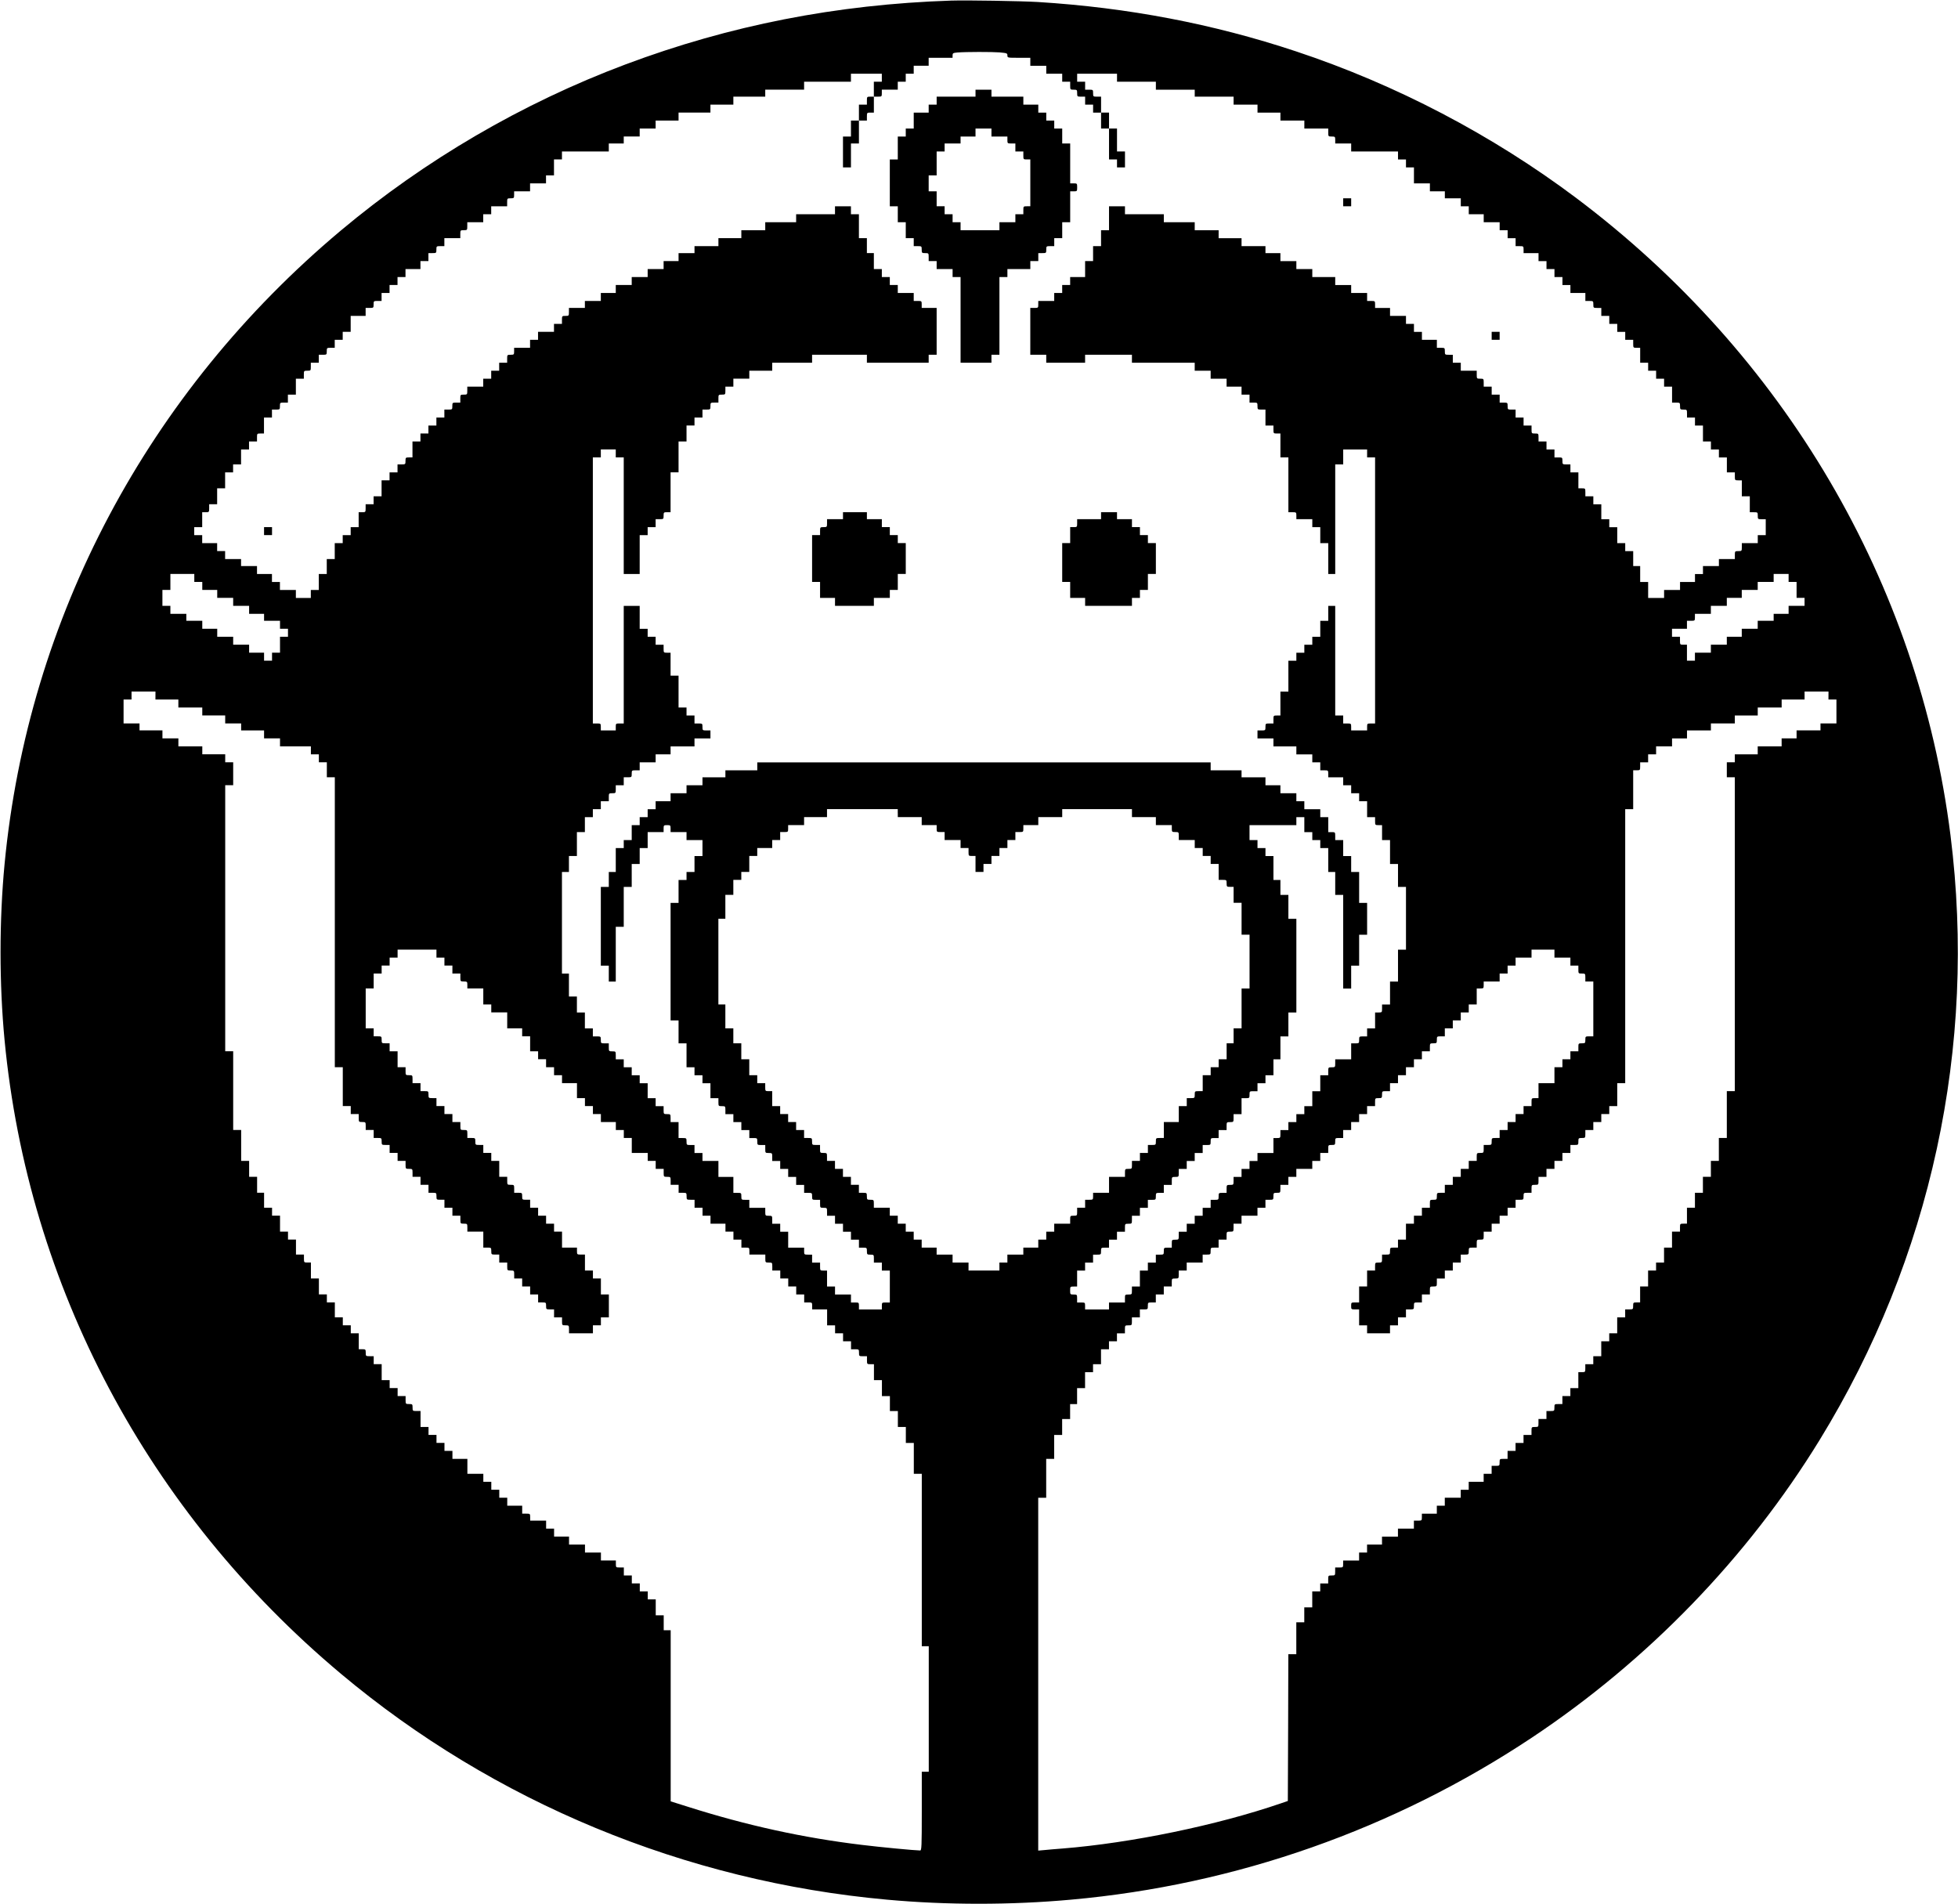 <?xml version="1.0" standalone="no"?>
<!DOCTYPE svg PUBLIC "-//W3C//DTD SVG 20010904//EN"
 "http://www.w3.org/TR/2001/REC-SVG-20010904/DTD/svg10.dtd">
<svg version="1.0" xmlns="http://www.w3.org/2000/svg"
 width="1965pt" height="1911pt" viewBox="0 0 1965 1911"
 preserveAspectRatio="xMidYMid meet">

<g transform="translate(0,1911) scale(0.1,-0.1)"
fill="#000000" stroke="none">
<path d="M9545 19104 c-1150 -38 -2224 -249 -3269 -641 -1036 -389 -2010 -958
-2856 -1667 -1937 -1624 -3138 -3887 -3374 -6356 -54 -567 -54 -1203 0 -1770
236 -2469 1437 -4732 3374 -6356 1539 -1291 3459 -2085 5480 -2268 601 -55
1245 -55 1850 0 1653 148 3241 707 4622 1625 1167 776 2166 1809 2890 2989
1118 1821 1579 3949 1313 6065 -319 2534 -1667 4829 -3759 6400 -843 632
-1805 1136 -2811 1470 -831 276 -1686 439 -2590 495 -175 10 -711 19 -870 14z
m488 -520 c72 -7 77 -8 77 -30 0 -24 1 -24 115 -24 l115 0 0 -40 0 -40 80 0
80 0 0 -40 0 -40 80 0 80 0 0 -40 0 -40 40 0 40 0 0 -40 c0 -39 1 -40 35 -40
33 0 35 -2 35 -35 0 -34 1 -35 40 -35 l40 0 0 -40 0 -40 40 0 40 0 0 -40 0
-40 40 0 40 0 0 80 0 80 -40 0 c-39 0 -40 1 -40 35 0 34 -1 35 -40 35 l-40 0
0 40 0 40 -40 0 -40 0 0 40 0 40 200 0 200 0 0 -40 0 -40 195 0 195 0 0 -40 0
-40 195 0 195 0 0 -35 0 -35 195 0 195 0 0 -40 0 -40 120 0 120 0 0 -40 0 -40
115 0 115 0 0 -40 0 -40 120 0 120 0 0 -40 0 -40 120 0 120 0 0 -40 c0 -39 1
-40 35 -40 33 0 35 -2 35 -35 l0 -35 80 0 80 0 0 -40 0 -40 235 0 235 0 0 -40
0 -40 40 0 40 0 0 -40 0 -40 40 0 40 0 0 -80 0 -80 80 0 80 0 0 -40 0 -40 75
0 75 0 0 -35 0 -35 80 0 80 0 0 -40 0 -40 40 0 40 0 0 -40 0 -40 75 0 75 0 0
-40 0 -40 80 0 80 0 0 -40 0 -40 40 0 40 0 0 -40 0 -40 40 0 40 0 0 -40 0 -40
40 0 c39 0 40 -1 40 -35 l0 -35 75 0 75 0 0 -40 0 -40 40 0 40 0 0 -40 0 -40
40 0 40 0 0 -40 0 -40 40 0 40 0 0 -40 0 -40 40 0 40 0 0 -40 0 -40 75 0 75 0
0 -40 0 -40 40 0 c39 0 40 -1 40 -35 0 -34 1 -35 40 -35 l40 0 0 -40 0 -40 40
0 40 0 0 -40 0 -40 40 0 40 0 0 -40 0 -40 40 0 40 0 0 -40 0 -40 40 0 40 0 0
-40 c0 -39 1 -40 35 -40 l35 0 0 -75 0 -75 40 0 40 0 0 -40 0 -40 40 0 40 0 0
-40 0 -40 40 0 40 0 0 -40 0 -40 40 0 40 0 0 -80 0 -80 40 0 c39 0 40 -1 40
-35 0 -33 2 -35 35 -35 34 0 35 -1 35 -40 l0 -40 40 0 40 0 0 -40 0 -40 40 0
40 0 0 -80 0 -80 40 0 40 0 0 -40 0 -40 40 0 40 0 0 -40 0 -40 40 0 40 0 0
-75 0 -75 40 0 40 0 0 -40 c0 -39 1 -40 35 -40 l35 0 0 -80 0 -80 40 0 40 0 0
-80 0 -80 40 0 c39 0 40 -1 40 -35 0 -34 1 -35 40 -35 l40 0 0 -80 0 -80 -40
0 -40 0 0 -40 0 -40 -80 0 -80 0 0 -40 c0 -39 -1 -40 -35 -40 -34 0 -35 -1
-35 -40 l0 -40 -80 0 -80 0 0 -35 0 -35 -80 0 -80 0 0 -40 0 -40 -40 0 -40 0
0 -40 0 -40 -75 0 -75 0 0 -40 0 -40 -80 0 -80 0 0 -40 0 -40 -80 0 -80 0 0
80 0 80 -40 0 -40 0 0 80 0 80 -35 0 -35 0 0 75 0 75 -40 0 -40 0 0 40 0 40
-40 0 -40 0 0 80 0 80 -40 0 -40 0 0 40 0 40 -40 0 -40 0 0 75 0 75 -40 0 -40
0 0 40 0 40 -40 0 -40 0 0 40 c0 39 -1 40 -35 40 l-35 0 0 80 0 80 -40 0 -40
0 0 40 0 40 -40 0 c-39 0 -40 1 -40 35 0 34 -1 35 -40 35 l-40 0 0 40 0 40
-40 0 -40 0 0 40 0 40 -40 0 -40 0 0 40 c0 39 -1 40 -35 40 -34 0 -35 1 -35
40 l0 40 -40 0 -40 0 0 40 0 40 -40 0 -40 0 0 40 0 40 -40 0 c-39 0 -40 1 -40
35 0 34 -1 35 -40 35 l-40 0 0 40 0 40 -40 0 -40 0 0 40 0 40 -40 0 -40 0 0
40 c0 39 -1 40 -35 40 -34 0 -35 1 -35 40 l0 40 -80 0 -80 0 0 40 0 40 -40 0
-40 0 0 40 0 40 -40 0 c-39 0 -40 1 -40 35 0 34 -1 35 -40 35 l-40 0 0 40 0
40 -75 0 -75 0 0 40 0 40 -40 0 -40 0 0 40 0 40 -40 0 -40 0 0 40 0 40 -80 0
-80 0 0 40 0 40 -75 0 -75 0 0 35 c0 34 -1 35 -40 35 l-40 0 0 40 0 40 -80 0
-80 0 0 40 0 40 -80 0 -80 0 0 40 0 40 -115 0 -115 0 0 40 0 40 -80 0 -80 0 0
40 0 40 -80 0 -80 0 0 40 0 40 -75 0 -75 0 0 35 0 35 -120 0 -120 0 0 40 0 40
-115 0 -115 0 0 40 0 40 -120 0 -120 0 0 40 0 40 -155 0 -155 0 0 40 0 40
-195 0 -195 0 0 40 0 40 -80 0 -80 0 0 -120 0 -120 -40 0 -40 0 0 -80 0 -80
-40 0 -40 0 0 -75 0 -75 -40 0 -40 0 0 -80 0 -80 -75 0 -75 0 0 -40 0 -40 -40
0 -40 0 0 -40 0 -40 -40 0 -40 0 0 -40 0 -40 -80 0 -80 0 0 -35 c0 -34 -1 -35
-40 -35 l-40 0 0 -235 0 -235 80 0 80 0 0 -40 0 -40 195 0 195 0 0 40 0 40
235 0 235 0 0 -40 0 -40 315 0 315 0 0 -40 0 -40 80 0 80 0 0 -40 0 -40 80 0
80 0 0 -40 0 -40 75 0 75 0 0 -40 0 -40 40 0 40 0 0 -40 0 -40 40 0 c39 0 40
-1 40 -35 0 -34 1 -35 40 -35 l40 0 0 -80 0 -80 40 0 40 0 0 -40 c0 -39 1 -40
35 -40 l35 0 0 -120 0 -120 40 0 40 0 0 -275 0 -275 40 0 c39 0 40 -1 40 -35
l0 -35 80 0 80 0 0 -40 0 -40 40 0 40 0 0 -80 0 -80 40 0 40 0 0 -155 0 -155
35 0 35 0 0 550 0 550 40 0 40 0 0 75 0 75 120 0 120 0 0 -40 0 -40 40 0 40 0
0 -1335 0 -1335 -40 0 c-39 0 -40 -1 -40 -35 l0 -35 -80 0 -80 0 0 35 c0 34
-1 35 -40 35 l-40 0 0 40 0 40 -40 0 -40 0 0 550 0 550 -35 0 -35 0 0 -75 0
-75 -40 0 -40 0 0 -80 0 -80 -40 0 -40 0 0 -40 0 -40 -40 0 -40 0 0 -40 0 -40
-40 0 -40 0 0 -40 0 -40 -40 0 -40 0 0 -155 0 -155 -40 0 -40 0 0 -120 0 -120
-35 0 c-34 0 -35 -1 -35 -40 l0 -40 -40 0 c-39 0 -40 -1 -40 -35 0 -34 -1 -35
-40 -35 l-40 0 0 -40 0 -40 80 0 80 0 0 -40 0 -40 115 0 115 0 0 -40 0 -40 80
0 80 0 0 -40 0 -40 40 0 40 0 0 -40 0 -40 40 0 c39 0 40 -1 40 -35 l0 -35 75
0 75 0 0 -40 0 -40 40 0 40 0 0 -40 0 -40 40 0 40 0 0 -40 0 -40 40 0 40 0 0
-80 0 -80 40 0 40 0 0 -40 c0 -39 1 -40 35 -40 l35 0 0 -75 0 -75 40 0 40 0 0
-120 0 -120 40 0 40 0 0 -115 0 -115 40 0 40 0 0 -315 0 -315 -40 0 -40 0 0
-160 0 -160 -40 0 -40 0 0 -115 0 -115 -40 0 -40 0 0 -40 c0 -39 -1 -40 -35
-40 l-35 0 0 -80 0 -80 -40 0 -40 0 0 -40 0 -40 -40 0 c-39 0 -40 -1 -40 -35
0 -34 -1 -35 -40 -35 l-40 0 0 -80 0 -80 -80 0 -80 0 0 -40 c0 -39 -1 -40 -35
-40 -34 0 -35 -1 -35 -40 l0 -40 -40 0 -40 0 0 -80 0 -80 -40 0 -40 0 0 -75 0
-75 -40 0 -40 0 0 -40 0 -40 -40 0 -40 0 0 -40 0 -40 -40 0 -40 0 0 -40 0 -40
-40 0 -40 0 0 -40 c0 -39 -1 -40 -35 -40 l-35 0 0 -75 0 -75 -80 0 -80 0 0
-40 0 -40 -40 0 -40 0 0 -40 0 -40 -40 0 -40 0 0 -40 0 -40 -40 0 -40 0 0 -40
c0 -39 -1 -40 -35 -40 -34 0 -35 -1 -35 -40 l0 -40 -40 0 c-39 0 -40 -1 -40
-35 0 -34 -1 -35 -40 -35 l-40 0 0 -40 0 -40 -40 0 -40 0 0 -40 0 -40 -40 0
-40 0 0 -40 0 -40 -40 0 -40 0 0 -40 0 -40 -40 0 -40 0 0 -40 c0 -39 -1 -40
-35 -40 -34 0 -35 -1 -35 -40 l0 -40 -40 0 c-39 0 -40 -1 -40 -35 0 -34 -1
-35 -40 -35 l-40 0 0 -40 0 -40 -40 0 -40 0 0 -40 0 -40 -40 0 -40 0 0 -80 0
-80 -40 0 -40 0 0 -40 c0 -39 -1 -40 -35 -40 -34 0 -35 -1 -35 -40 l0 -40 -80
0 -80 0 0 -35 0 -35 -120 0 -120 0 0 35 c0 34 -1 35 -40 35 l-40 0 0 40 c0 39
-1 40 -35 40 -34 0 -35 1 -35 40 0 39 1 40 35 40 l35 0 0 80 0 80 40 0 40 0 0
40 0 40 40 0 40 0 0 40 0 40 40 0 c39 0 40 1 40 35 0 34 1 35 40 35 l40 0 0
40 0 40 40 0 40 0 0 40 0 40 40 0 40 0 0 40 c0 39 1 40 35 40 34 0 35 1 35 40
l0 40 40 0 40 0 0 40 0 40 40 0 40 0 0 40 0 40 40 0 c39 0 40 1 40 35 0 34 1
35 40 35 l40 0 0 40 0 40 40 0 40 0 0 40 c0 39 1 40 35 40 34 0 35 1 35 40 l0
40 40 0 40 0 0 40 0 40 40 0 40 0 0 40 0 40 40 0 40 0 0 40 0 40 40 0 c39 0
40 1 40 35 0 34 1 35 40 35 l40 0 0 40 0 40 40 0 40 0 0 40 c0 39 1 40 35 40
34 0 35 1 35 40 l0 40 40 0 40 0 0 80 0 80 40 0 c39 0 40 1 40 35 0 34 1 35
40 35 l40 0 0 40 0 40 40 0 40 0 0 40 0 40 40 0 40 0 0 80 0 80 35 0 35 0 0
115 0 115 40 0 40 0 0 120 0 120 40 0 40 0 0 470 0 470 -40 0 -40 0 0 120 0
120 -40 0 -40 0 0 75 0 75 -35 0 -35 0 0 120 0 120 -40 0 -40 0 0 40 0 40 -40
0 -40 0 0 40 0 40 -40 0 -40 0 0 75 0 75 235 0 235 0 0 40 0 40 40 0 40 0 0
-75 0 -75 40 0 40 0 0 -40 0 -40 40 0 40 0 0 -40 0 -40 40 0 40 0 0 -120 0
-120 35 0 35 0 0 -115 0 -115 40 0 40 0 0 -470 0 -470 40 0 40 0 0 115 0 115
40 0 40 0 0 155 0 155 40 0 40 0 0 160 0 160 -40 0 -40 0 0 155 0 155 -40 0
-40 0 0 80 0 80 -40 0 -40 0 0 80 0 80 -40 0 -40 0 0 40 c0 39 -1 40 -35 40
l-35 0 0 75 0 75 -40 0 -40 0 0 40 0 40 -80 0 -80 0 0 40 0 40 -40 0 -40 0 0
40 0 40 -80 0 -80 0 0 40 0 40 -75 0 -75 0 0 40 0 40 -120 0 -120 0 0 35 0 35
-155 0 -155 0 0 40 0 40 -2275 0 -2275 0 0 -40 0 -40 -160 0 -160 0 0 -35 0
-35 -115 0 -115 0 0 -40 0 -40 -80 0 -80 0 0 -40 0 -40 -80 0 -80 0 0 -40 0
-40 -75 0 -75 0 0 -40 0 -40 -40 0 -40 0 0 -40 0 -40 -40 0 -40 0 0 -40 0 -40
-40 0 -40 0 0 -75 0 -75 -40 0 -40 0 0 -40 0 -40 -40 0 -40 0 0 -120 0 -120
-35 0 -35 0 0 -75 0 -75 -40 0 -40 0 0 -395 0 -395 40 0 40 0 0 -80 0 -80 35
0 35 0 0 275 0 275 40 0 40 0 0 200 0 200 40 0 40 0 0 115 0 115 40 0 40 0 0
80 0 80 40 0 40 0 0 80 0 80 80 0 80 0 0 35 c0 33 2 35 35 35 33 0 35 -2 35
-35 l0 -35 80 0 80 0 0 -40 0 -40 80 0 80 0 0 -80 0 -80 -40 0 -40 0 0 -80 0
-80 -40 0 -40 0 0 -40 0 -40 -40 0 -40 0 0 -115 0 -115 -40 0 -40 0 0 -590 0
-590 40 0 40 0 0 -115 0 -115 40 0 40 0 0 -120 0 -120 40 0 40 0 0 -40 0 -40
40 0 40 0 0 -40 0 -40 40 0 40 0 0 -75 0 -75 40 0 40 0 0 -40 c0 -39 1 -40 35
-40 34 0 35 -1 35 -40 l0 -40 40 0 40 0 0 -40 0 -40 40 0 40 0 0 -40 0 -40 40
0 40 0 0 -40 0 -40 40 0 c39 0 40 -1 40 -35 0 -34 1 -35 40 -35 l40 0 0 -40
c0 -39 1 -40 35 -40 34 0 35 -1 35 -40 l0 -40 40 0 40 0 0 -40 0 -40 40 0 40
0 0 -40 0 -40 40 0 40 0 0 -40 0 -40 40 0 40 0 0 -40 0 -40 40 0 c39 0 40 -1
40 -35 0 -34 1 -35 40 -35 l40 0 0 -40 c0 -39 1 -40 35 -40 34 0 35 -1 35 -40
l0 -40 40 0 40 0 0 -40 0 -40 40 0 40 0 0 -40 0 -40 40 0 40 0 0 -40 0 -40 40
0 40 0 0 -40 0 -40 40 0 c39 0 40 -1 40 -35 0 -33 2 -35 35 -35 34 0 35 -1 35
-40 l0 -40 40 0 40 0 0 -40 0 -40 40 0 40 0 0 -160 0 -160 -40 0 c-39 0 -40
-1 -40 -35 l0 -35 -115 0 -115 0 0 35 c0 34 -1 35 -40 35 l-40 0 0 40 0 40
-80 0 -80 0 0 40 0 40 -40 0 -40 0 0 80 0 80 -35 0 c-34 0 -35 1 -35 40 l0 40
-40 0 -40 0 0 40 0 40 -40 0 c-39 0 -40 1 -40 35 l0 35 -80 0 -80 0 0 80 0 80
-40 0 -40 0 0 40 0 40 -40 0 -40 0 0 40 c0 39 -1 40 -35 40 -34 0 -35 1 -35
40 l0 40 -80 0 -80 0 0 40 0 40 -40 0 c-39 0 -40 1 -40 35 0 34 -1 35 -40 35
l-40 0 0 80 0 80 -75 0 -75 0 0 80 0 80 -80 0 -80 0 0 40 0 40 -40 0 -40 0 0
40 0 40 -40 0 c-39 0 -40 1 -40 35 0 34 -1 35 -40 35 l-40 0 0 80 0 80 -40 0
-40 0 0 40 c0 39 -1 40 -35 40 -34 0 -35 1 -35 40 l0 40 -40 0 -40 0 0 40 0
40 -40 0 -40 0 0 75 0 75 -40 0 -40 0 0 40 0 40 -40 0 -40 0 0 40 0 40 -40 0
-40 0 0 40 0 40 -40 0 -40 0 0 40 c0 39 -1 40 -35 40 -34 0 -35 1 -35 40 l0
40 -40 0 c-39 0 -40 1 -40 35 0 34 -1 35 -40 35 l-40 0 0 40 0 40 -40 0 -40 0
0 80 0 80 -40 0 -40 0 0 80 0 80 -40 0 -40 0 0 115 0 115 -35 0 -35 0 0 510 0
510 35 0 35 0 0 80 0 80 40 0 40 0 0 120 0 120 40 0 40 0 0 75 0 75 40 0 40 0
0 40 0 40 40 0 40 0 0 40 0 40 40 0 40 0 0 40 c0 39 1 40 35 40 34 0 35 1 35
40 l0 40 40 0 40 0 0 40 0 40 40 0 c39 0 40 1 40 35 0 34 1 35 40 35 l40 0 0
40 0 40 80 0 80 0 0 40 0 40 75 0 75 0 0 40 0 40 120 0 120 0 0 40 0 40 80 0
80 0 0 40 0 40 -40 0 c-39 0 -40 1 -40 35 0 34 -1 35 -40 35 l-40 0 0 40 0 40
-40 0 -40 0 0 40 0 40 -40 0 -40 0 0 160 0 160 -40 0 -40 0 0 115 0 115 -35 0
c-34 0 -35 1 -35 40 l0 40 -40 0 -40 0 0 40 0 40 -40 0 -40 0 0 40 0 40 -40 0
-40 0 0 115 0 115 -80 0 -80 0 0 -590 0 -590 -40 0 c-39 0 -40 -1 -40 -35 l0
-35 -75 0 -75 0 0 35 c0 34 -1 35 -40 35 l-40 0 0 1335 0 1335 40 0 40 0 0 40
0 40 75 0 75 0 0 -40 0 -40 40 0 40 0 0 -585 0 -585 80 0 80 0 0 195 0 195 40
0 40 0 0 40 0 40 40 0 40 0 0 40 0 40 40 0 c39 0 40 1 40 35 0 33 2 35 35 35
l35 0 0 200 0 200 40 0 40 0 0 155 0 155 40 0 40 0 0 80 0 80 40 0 40 0 0 40
0 40 40 0 40 0 0 40 0 40 40 0 c39 0 40 1 40 35 0 34 1 35 40 35 l40 0 0 40
c0 39 1 40 35 40 34 0 35 1 35 40 l0 40 40 0 40 0 0 40 0 40 80 0 80 0 0 40 0
40 115 0 115 0 0 40 0 40 200 0 200 0 0 40 0 40 275 0 275 0 0 -40 0 -40 310
0 310 0 0 40 0 40 40 0 40 0 0 235 0 235 -75 0 -75 0 0 35 c0 34 -1 35 -40 35
l-40 0 0 40 0 40 -80 0 -80 0 0 40 0 40 -40 0 -40 0 0 40 0 40 -40 0 -40 0 0
40 0 40 -40 0 -40 0 0 80 0 80 -35 0 -35 0 0 75 0 75 -40 0 -40 0 0 120 0 120
-40 0 -40 0 0 40 0 40 -80 0 -80 0 0 -40 0 -40 -195 0 -195 0 0 -40 0 -40
-155 0 -155 0 0 -40 0 -40 -120 0 -120 0 0 -40 0 -40 -115 0 -115 0 0 -40 0
-40 -120 0 -120 0 0 -35 0 -35 -80 0 -80 0 0 -40 0 -40 -75 0 -75 0 0 -40 0
-40 -80 0 -80 0 0 -40 0 -40 -80 0 -80 0 0 -40 0 -40 -80 0 -80 0 0 -40 0 -40
-75 0 -75 0 0 -40 0 -40 -80 0 -80 0 0 -35 0 -35 -80 0 -80 0 0 -40 c0 -39 -1
-40 -35 -40 -34 0 -35 -1 -35 -40 l0 -40 -40 0 -40 0 0 -40 0 -40 -80 0 -80 0
0 -40 0 -40 -40 0 -40 0 0 -40 0 -40 -80 0 -80 0 0 -35 c0 -33 -2 -35 -35 -35
-34 0 -35 -1 -35 -40 l0 -40 -40 0 -40 0 0 -40 0 -40 -40 0 -40 0 0 -40 0 -40
-40 0 -40 0 0 -40 0 -40 -80 0 -80 0 0 -40 c0 -39 -1 -40 -35 -40 -34 0 -35
-1 -35 -40 l0 -40 -40 0 c-39 0 -40 -1 -40 -35 0 -34 -1 -35 -40 -35 l-40 0 0
-40 0 -40 -40 0 -40 0 0 -40 0 -40 -40 0 -40 0 0 -40 0 -40 -40 0 -40 0 0 -40
0 -40 -40 0 -40 0 0 -80 0 -80 -35 0 c-33 0 -35 -2 -35 -35 0 -34 -1 -35 -40
-35 l-40 0 0 -40 0 -40 -40 0 -40 0 0 -40 0 -40 -40 0 -40 0 0 -80 0 -80 -40
0 -40 0 0 -40 0 -40 -40 0 -40 0 0 -40 c0 -39 -1 -40 -35 -40 l-35 0 0 -75 0
-75 -40 0 -40 0 0 -40 0 -40 -40 0 -40 0 0 -40 0 -40 -40 0 -40 0 0 -80 0 -80
-40 0 -40 0 0 -75 0 -75 -40 0 -40 0 0 -80 0 -80 -40 0 -40 0 0 -40 0 -40 -75
0 -75 0 0 40 0 40 -80 0 -80 0 0 40 0 40 -40 0 -40 0 0 40 0 40 -75 0 -75 0 0
40 0 40 -80 0 -80 0 0 35 0 35 -80 0 -80 0 0 40 0 40 -40 0 -40 0 0 40 0 40
-75 0 -75 0 0 40 0 40 -40 0 -40 0 0 40 0 40 40 0 40 0 0 75 0 75 35 0 c34 0
35 1 35 40 l0 40 40 0 40 0 0 80 0 80 40 0 40 0 0 80 0 80 40 0 40 0 0 40 0
40 40 0 40 0 0 75 0 75 40 0 40 0 0 40 0 40 40 0 40 0 0 40 c0 39 1 40 35 40
l35 0 0 80 0 80 40 0 40 0 0 40 0 40 40 0 c39 0 40 1 40 35 0 34 1 35 40 35
l40 0 0 40 0 40 40 0 40 0 0 80 0 80 40 0 40 0 0 40 c0 39 1 40 35 40 34 0 35
1 35 40 l0 40 40 0 40 0 0 40 0 40 40 0 c39 0 40 1 40 35 0 34 1 35 40 35 l40
0 0 40 0 40 40 0 40 0 0 40 0 40 40 0 40 0 0 80 0 80 75 0 75 0 0 40 0 40 40
0 c39 0 40 1 40 35 0 34 1 35 40 35 l40 0 0 40 0 40 40 0 40 0 0 40 0 40 40 0
40 0 0 40 0 40 40 0 40 0 0 40 0 40 75 0 75 0 0 40 0 40 40 0 40 0 0 40 0 40
40 0 c39 0 40 1 40 35 0 34 1 35 40 35 l40 0 0 40 0 40 80 0 80 0 0 40 c0 39
1 40 35 40 34 0 35 1 35 40 l0 40 80 0 80 0 0 40 0 40 40 0 40 0 0 40 0 40 80
0 80 0 0 40 c0 39 1 40 35 40 33 0 35 2 35 35 l0 35 80 0 80 0 0 40 0 40 80 0
80 0 0 40 0 40 40 0 40 0 0 80 0 80 40 0 40 0 0 40 0 40 235 0 235 0 0 40 0
40 75 0 75 0 0 35 0 35 80 0 80 0 0 40 0 40 80 0 80 0 0 40 0 40 115 0 115 0
0 40 0 40 160 0 160 0 0 40 0 40 115 0 115 0 0 40 0 40 160 0 160 0 0 35 0 35
195 0 195 0 0 40 0 40 235 0 235 0 0 40 0 40 155 0 155 0 0 -40 0 -40 -40 0
-40 0 0 -75 0 -75 40 0 c39 0 40 1 40 35 l0 35 80 0 80 0 0 40 0 40 40 0 40 0
0 40 0 40 40 0 40 0 0 40 0 40 75 0 75 0 0 40 0 40 120 0 120 0 0 24 c0 22 5
25 48 29 87 7 348 7 425 1z m-8083 -5274 l0 -40 40 0 40 0 0 -40 0 -40 75 0
75 0 0 -40 0 -40 80 0 80 0 0 -40 0 -40 80 0 80 0 0 -40 0 -40 75 0 75 0 0
-35 0 -35 80 0 80 0 0 -40 0 -40 40 0 40 0 0 -40 0 -40 -40 0 -40 0 0 -80 0
-80 -40 0 -40 0 0 -40 0 -40 -40 0 -40 0 0 40 0 40 -75 0 -75 0 0 40 0 40 -80
0 -80 0 0 40 0 40 -80 0 -80 0 0 40 0 40 -75 0 -75 0 0 40 0 40 -80 0 -80 0 0
35 0 35 -80 0 -80 0 0 40 0 40 -40 0 -40 0 0 80 0 80 40 0 40 0 0 80 0 80 120
0 120 0 0 -40z m16000 0 l0 -40 40 0 40 0 0 -80 0 -80 40 0 40 0 0 -40 0 -40
-80 0 -80 0 0 -40 0 -40 -75 0 -75 0 0 -35 0 -35 -80 0 -80 0 0 -40 0 -40 -80
0 -80 0 0 -40 0 -40 -75 0 -75 0 0 -40 0 -40 -80 0 -80 0 0 -40 0 -40 -80 0
-80 0 0 -40 0 -40 -40 0 -40 0 0 80 0 80 -35 0 c-34 0 -35 1 -35 40 l0 40 -40
0 -40 0 0 40 0 40 75 0 75 0 0 40 0 40 40 0 c39 0 40 1 40 35 l0 35 80 0 80 0
0 40 0 40 80 0 80 0 0 40 0 40 75 0 75 0 0 40 0 40 80 0 80 0 0 40 0 40 80 0
80 0 0 40 0 40 75 0 75 0 0 -40z m-16390 -1180 l0 -40 115 0 115 0 0 -40 0
-40 120 0 120 0 0 -40 0 -40 115 0 115 0 0 -40 0 -40 80 0 80 0 0 -35 0 -35
115 0 115 0 0 -40 0 -40 80 0 80 0 0 -40 0 -40 155 0 155 0 0 -40 0 -40 40 0
40 0 0 -40 0 -40 40 0 40 0 0 -75 0 -75 40 0 40 0 0 -1455 0 -1455 40 0 40 0
0 -195 0 -195 40 0 40 0 0 -40 0 -40 40 0 40 0 0 -40 c0 -39 1 -40 35 -40 34
0 35 -1 35 -40 l0 -40 40 0 40 0 0 -40 0 -40 40 0 c39 0 40 -1 40 -35 0 -34 1
-35 40 -35 l40 0 0 -40 0 -40 40 0 40 0 0 -40 0 -40 40 0 40 0 0 -40 c0 -39 1
-40 35 -40 34 0 35 -1 35 -40 l0 -40 40 0 40 0 0 -40 0 -40 40 0 40 0 0 -40 0
-40 40 0 c39 0 40 -1 40 -35 0 -34 1 -35 40 -35 l40 0 0 -40 0 -40 40 0 40 0
0 -40 0 -40 40 0 40 0 0 -40 c0 -39 1 -40 35 -40 34 0 35 -1 35 -40 l0 -40 80
0 80 0 0 -80 0 -80 40 0 c39 0 40 -1 40 -35 0 -34 1 -35 40 -35 l40 0 0 -40 0
-40 40 0 40 0 0 -40 c0 -39 1 -40 35 -40 34 0 35 -1 35 -40 l0 -40 40 0 40 0
0 -40 0 -40 40 0 40 0 0 -40 0 -40 40 0 40 0 0 -40 0 -40 40 0 c39 0 40 -1 40
-35 0 -34 1 -35 40 -35 l40 0 0 -40 0 -40 40 0 40 0 0 -40 c0 -39 1 -40 35
-40 34 0 35 -1 35 -40 l0 -40 120 0 120 0 0 40 0 40 40 0 40 0 0 40 0 40 40 0
40 0 0 115 0 115 -40 0 -40 0 0 80 0 80 -40 0 -40 0 0 40 0 40 -40 0 -40 0 0
80 0 80 -40 0 c-39 0 -40 1 -40 35 l0 35 -75 0 -75 0 0 80 0 80 -40 0 -40 0 0
40 0 40 -40 0 -40 0 0 40 0 40 -40 0 -40 0 0 40 0 40 -40 0 -40 0 0 40 0 40
-40 0 c-39 0 -40 1 -40 35 0 34 -1 35 -40 35 l-40 0 0 40 c0 39 -1 40 -35 40
-34 0 -35 1 -35 40 l0 40 -40 0 -40 0 0 80 0 80 -40 0 -40 0 0 40 0 40 -40 0
-40 0 0 40 0 40 -40 0 c-39 0 -40 1 -40 35 0 34 -1 35 -40 35 l-40 0 0 40 c0
39 -1 40 -35 40 -34 0 -35 1 -35 40 l0 40 -40 0 -40 0 0 40 0 40 -40 0 -40 0
0 40 0 40 -40 0 -40 0 0 40 0 40 -40 0 c-39 0 -40 1 -40 35 0 34 -1 35 -40 35
l-40 0 0 40 0 40 -40 0 -40 0 0 40 c0 39 -1 40 -35 40 -34 0 -35 1 -35 40 l0
40 -40 0 -40 0 0 80 0 80 -40 0 -40 0 0 40 0 40 -40 0 c-39 0 -40 1 -40 35 0
34 -1 35 -40 35 l-40 0 0 40 0 40 -40 0 -40 0 0 200 0 200 40 0 40 0 0 75 0
75 40 0 40 0 0 40 0 40 40 0 40 0 0 40 0 40 40 0 40 0 0 40 0 40 195 0 195 0
0 -40 0 -40 40 0 40 0 0 -40 0 -40 40 0 40 0 0 -40 0 -40 40 0 40 0 0 -40 c0
-39 1 -40 35 -40 33 0 35 -2 35 -35 l0 -35 80 0 80 0 0 -80 0 -80 40 0 40 0 0
-40 0 -40 80 0 80 0 0 -80 0 -80 75 0 75 0 0 -40 0 -40 40 0 40 0 0 -75 0 -75
40 0 40 0 0 -40 0 -40 40 0 40 0 0 -40 0 -40 40 0 40 0 0 -40 0 -40 40 0 40 0
0 -40 0 -40 75 0 75 0 0 -75 0 -75 40 0 40 0 0 -40 0 -40 40 0 40 0 0 -40 0
-40 40 0 40 0 0 -40 0 -40 75 0 75 0 0 -40 0 -40 40 0 40 0 0 -40 0 -40 40 0
40 0 0 -75 0 -75 80 0 80 0 0 -40 0 -40 40 0 40 0 0 -40 0 -40 40 0 40 0 0
-40 c0 -39 1 -40 35 -40 34 0 35 -1 35 -40 l0 -40 40 0 40 0 0 -40 0 -40 40 0
c39 0 40 -1 40 -35 0 -34 1 -35 40 -35 l40 0 0 -40 0 -40 40 0 40 0 0 -40 0
-40 40 0 40 0 0 -40 0 -40 75 0 75 0 0 -40 0 -40 40 0 40 0 0 -40 0 -40 40 0
40 0 0 -40 0 -40 40 0 c39 0 40 -1 40 -35 l0 -35 80 0 80 0 0 -40 c0 -39 1
-40 35 -40 34 0 35 -1 35 -40 l0 -40 40 0 40 0 0 -40 0 -40 40 0 40 0 0 -40 0
-40 40 0 40 0 0 -40 0 -40 40 0 40 0 0 -40 0 -40 40 0 c39 0 40 -1 40 -35 l0
-35 75 0 75 0 0 -80 0 -80 40 0 40 0 0 -40 0 -40 40 0 40 0 0 -40 0 -40 40 0
40 0 0 -40 0 -40 40 0 c39 0 40 -1 40 -35 0 -34 1 -35 40 -35 l40 0 0 -40 c0
-39 1 -40 35 -40 l35 0 0 -80 0 -80 40 0 40 0 0 -80 0 -80 40 0 40 0 0 -75 0
-75 40 0 40 0 0 -80 0 -80 40 0 40 0 0 -80 0 -80 40 0 40 0 0 -155 0 -155 40
0 40 0 0 -865 0 -865 35 0 35 0 0 -630 0 -630 -35 0 -35 0 0 -395 c0 -353 -2
-395 -16 -395 -48 0 -408 34 -584 56 -590 71 -1155 195 -1742 381 l-178 56 0
859 0 858 -35 0 -35 0 0 75 0 75 -40 0 -40 0 0 80 0 80 -40 0 -40 0 0 40 0 40
-40 0 -40 0 0 40 0 40 -40 0 -40 0 0 40 0 40 -40 0 -40 0 0 40 0 40 -40 0
c-39 0 -40 1 -40 35 l0 35 -75 0 -75 0 0 40 0 40 -80 0 -80 0 0 40 0 40 -80 0
-80 0 0 40 0 40 -75 0 -75 0 0 40 0 40 -40 0 -40 0 0 40 0 40 -80 0 -80 0 0
35 c0 34 -1 35 -40 35 l-40 0 0 40 0 40 -75 0 -75 0 0 40 0 40 -40 0 -40 0 0
40 0 40 -40 0 -40 0 0 40 0 40 -40 0 -40 0 0 40 0 40 -80 0 -80 0 0 75 0 75
-75 0 -75 0 0 40 0 40 -40 0 -40 0 0 40 0 40 -40 0 -40 0 0 40 0 40 -40 0 -40
0 0 40 0 40 -40 0 -40 0 0 80 0 80 -40 0 c-39 0 -40 1 -40 35 0 33 -2 35 -35
35 -34 0 -35 1 -35 40 l0 40 -40 0 -40 0 0 40 0 40 -40 0 -40 0 0 40 0 40 -40
0 -40 0 0 80 0 80 -40 0 -40 0 0 40 0 40 -40 0 c-39 0 -40 1 -40 35 0 33 -2
35 -35 35 l-35 0 0 80 0 80 -40 0 -40 0 0 40 0 40 -40 0 -40 0 0 40 0 40 -40
0 -40 0 0 75 0 75 -40 0 -40 0 0 40 0 40 -40 0 -40 0 0 80 0 80 -40 0 -40 0 0
80 0 80 -35 0 c-34 0 -35 1 -35 40 l0 40 -40 0 -40 0 0 75 0 75 -40 0 -40 0 0
40 0 40 -40 0 -40 0 0 80 0 80 -40 0 -40 0 0 40 0 40 -40 0 -40 0 0 75 0 75
-35 0 -35 0 0 80 0 80 -40 0 -40 0 0 80 0 80 -40 0 -40 0 0 155 0 155 -40 0
-40 0 0 395 0 395 -40 0 -40 0 0 1335 0 1335 40 0 40 0 0 115 0 115 -40 0 -40
0 0 40 0 40 -115 0 -115 0 0 40 0 40 -120 0 -120 0 0 40 0 40 -80 0 -80 0 0
40 0 40 -115 0 -115 0 0 35 0 35 -80 0 -80 0 0 120 0 120 40 0 40 0 0 40 0 40
120 0 120 0 0 -40z m16790 0 l0 -40 40 0 40 0 0 -120 0 -120 -80 0 -80 0 0
-35 0 -35 -120 0 -120 0 0 -40 0 -40 -75 0 -75 0 0 -40 0 -40 -120 0 -120 0 0
-40 0 -40 -115 0 -115 0 0 -40 0 -40 -40 0 -40 0 0 -75 0 -75 40 0 40 0 0
-1575 0 -1575 -40 0 -40 0 0 -235 0 -235 -40 0 -40 0 0 -115 0 -115 -40 0 -40
0 0 -80 0 -80 -40 0 -40 0 0 -80 0 -80 -40 0 -40 0 0 -75 0 -75 -40 0 -40 0 0
-80 0 -80 -35 0 c-34 0 -35 -1 -35 -40 l0 -40 -40 0 -40 0 0 -80 0 -80 -40 0
-40 0 0 -75 0 -75 -40 0 -40 0 0 -40 0 -40 -40 0 -40 0 0 -80 0 -80 -40 0 -40
0 0 -80 0 -80 -35 0 c-33 0 -35 -2 -35 -35 0 -34 -1 -35 -40 -35 l-40 0 0 -40
0 -40 -40 0 -40 0 0 -80 0 -80 -40 0 -40 0 0 -40 0 -40 -40 0 -40 0 0 -75 0
-75 -40 0 -40 0 0 -40 0 -40 -40 0 -40 0 0 -40 c0 -39 -1 -40 -35 -40 l-35 0
0 -80 0 -80 -40 0 -40 0 0 -40 0 -40 -40 0 -40 0 0 -40 0 -40 -40 0 c-39 0
-40 -1 -40 -35 0 -34 -1 -35 -40 -35 l-40 0 0 -40 0 -40 -40 0 -40 0 0 -40 c0
-39 -1 -40 -35 -40 -34 0 -35 -1 -35 -40 l0 -40 -40 0 -40 0 0 -40 0 -40 -40
0 -40 0 0 -40 0 -40 -40 0 -40 0 0 -40 0 -40 -40 0 c-39 0 -40 -1 -40 -35 0
-34 -1 -35 -40 -35 l-40 0 0 -40 0 -40 -40 0 -40 0 0 -40 0 -40 -75 0 -75 0 0
-40 0 -40 -40 0 -40 0 0 -40 0 -40 -80 0 -80 0 0 -40 0 -40 -40 0 -40 0 0 -40
0 -40 -75 0 -75 0 0 -35 c0 -34 -1 -35 -40 -35 l-40 0 0 -40 0 -40 -80 0 -80
0 0 -40 0 -40 -80 0 -80 0 0 -40 0 -40 -75 0 -75 0 0 -40 0 -40 -40 0 -40 0 0
-40 0 -40 -80 0 -80 0 0 -35 c0 -34 -1 -35 -40 -35 l-40 0 0 -40 c0 -39 -1
-40 -35 -40 -34 0 -35 -1 -35 -40 l0 -40 -40 0 -40 0 0 -40 0 -40 -40 0 -40 0
0 -80 0 -80 -40 0 -40 0 0 -75 0 -75 -40 0 -40 0 0 -160 0 -160 -40 0 -40 0
-2 -737 -3 -736 -70 -24 c-641 -220 -1503 -398 -2190 -453 -71 -5 -156 -13
-187 -16 l-58 -5 0 1771 0 1770 40 0 40 0 0 195 0 195 40 0 40 0 0 120 0 120
40 0 40 0 0 80 0 80 40 0 40 0 0 75 0 75 35 0 35 0 0 80 0 80 40 0 40 0 0 80
0 80 40 0 40 0 0 40 0 40 40 0 40 0 0 75 0 75 40 0 40 0 0 40 0 40 40 0 40 0
0 40 0 40 40 0 40 0 0 40 c0 39 1 40 35 40 34 0 35 1 35 40 l0 40 40 0 40 0 0
40 0 40 40 0 c39 0 40 1 40 35 0 34 1 35 40 35 l40 0 0 40 0 40 40 0 40 0 0
40 0 40 40 0 40 0 0 40 c0 39 1 40 35 40 34 0 35 1 35 40 l0 40 40 0 40 0 0
40 0 40 80 0 80 0 0 40 0 40 40 0 c39 0 40 1 40 35 0 34 1 35 40 35 l40 0 0
40 0 40 40 0 40 0 0 40 c0 39 1 40 35 40 34 0 35 1 35 40 l0 40 40 0 40 0 0
40 0 40 80 0 80 0 0 40 0 40 40 0 40 0 0 40 0 40 40 0 c39 0 40 1 40 35 0 33
2 35 35 35 34 0 35 1 35 40 l0 40 40 0 40 0 0 40 0 40 40 0 40 0 0 40 0 40 80
0 80 0 0 40 0 40 40 0 40 0 0 40 0 40 40 0 40 0 0 40 c0 39 1 40 35 40 33 0
35 2 35 35 0 34 1 35 40 35 l40 0 0 40 0 40 40 0 40 0 0 40 0 40 40 0 40 0 0
40 0 40 40 0 40 0 0 40 0 40 40 0 40 0 0 40 c0 39 1 40 35 40 33 0 35 2 35 35
0 34 1 35 40 35 l40 0 0 40 0 40 40 0 40 0 0 40 0 40 40 0 40 0 0 40 0 40 40
0 40 0 0 40 0 40 40 0 40 0 0 40 0 40 40 0 40 0 0 40 c0 39 1 40 35 40 33 0
35 2 35 35 0 34 1 35 40 35 l40 0 0 40 0 40 40 0 40 0 0 40 0 40 40 0 40 0 0
40 0 40 40 0 40 0 0 40 0 40 40 0 40 0 0 80 0 80 35 0 c33 0 35 2 35 35 l0 35
80 0 80 0 0 40 0 40 40 0 40 0 0 40 0 40 40 0 40 0 0 40 0 40 80 0 80 0 0 40
0 40 115 0 115 0 0 -40 0 -40 80 0 80 0 0 -40 0 -40 40 0 40 0 0 -40 c0 -39 1
-40 35 -40 34 0 35 -1 35 -40 l0 -40 40 0 40 0 0 -275 0 -275 -40 0 c-39 0
-40 -1 -40 -35 0 -33 -2 -35 -35 -35 -34 0 -35 -1 -35 -40 l0 -40 -40 0 -40 0
0 -40 0 -40 -40 0 -40 0 0 -40 0 -40 -40 0 -40 0 0 -80 0 -80 -80 0 -80 0 0
-75 0 -75 -35 0 c-34 0 -35 -1 -35 -40 l0 -40 -40 0 -40 0 0 -40 0 -40 -40 0
-40 0 0 -40 0 -40 -40 0 -40 0 0 -40 0 -40 -40 0 -40 0 0 -40 0 -40 -40 0
c-39 0 -40 -1 -40 -35 0 -34 -1 -35 -40 -35 l-40 0 0 -40 c0 -39 -1 -40 -35
-40 -34 0 -35 -1 -35 -40 l0 -40 -40 0 -40 0 0 -40 0 -40 -40 0 -40 0 0 -40 0
-40 -40 0 -40 0 0 -40 0 -40 -40 0 -40 0 0 -40 0 -40 -40 0 c-39 0 -40 -1 -40
-35 0 -33 -2 -35 -35 -35 -34 0 -35 -1 -35 -40 l0 -40 -40 0 -40 0 0 -40 0
-40 -40 0 -40 0 0 -40 0 -40 -40 0 -40 0 0 -80 0 -80 -40 0 -40 0 0 -40 0 -40
-40 0 c-39 0 -40 -1 -40 -35 0 -34 -1 -35 -40 -35 l-40 0 0 -40 c0 -39 -1 -40
-35 -40 -34 0 -35 -1 -35 -40 l0 -40 -40 0 -40 0 0 -80 0 -80 -40 0 -40 0 0
-80 0 -80 -40 0 c-39 0 -40 -1 -40 -35 0 -34 1 -35 40 -35 l40 0 0 -80 0 -80
40 0 40 0 0 -40 0 -40 115 0 115 0 0 40 0 40 40 0 40 0 0 40 0 40 40 0 40 0 0
40 0 40 40 0 c39 0 40 1 40 35 0 34 1 35 40 35 l40 0 0 40 0 40 40 0 40 0 0
40 c0 39 1 40 35 40 34 0 35 1 35 40 l0 40 40 0 40 0 0 40 0 40 40 0 40 0 0
40 0 40 40 0 40 0 0 40 0 40 40 0 c39 0 40 1 40 35 0 34 1 35 40 35 l40 0 0
40 c0 39 1 40 35 40 34 0 35 1 35 40 l0 40 40 0 40 0 0 40 0 40 40 0 40 0 0
40 0 40 40 0 40 0 0 40 0 40 40 0 40 0 0 40 0 40 40 0 c39 0 40 1 40 35 0 34
1 35 40 35 l40 0 0 40 c0 39 1 40 35 40 34 0 35 1 35 40 l0 40 40 0 40 0 0 40
0 40 40 0 40 0 0 40 0 40 40 0 40 0 0 40 0 40 40 0 40 0 0 40 0 40 40 0 c39 0
40 1 40 35 0 33 2 35 35 35 34 0 35 1 35 40 l0 40 40 0 40 0 0 40 0 40 40 0
40 0 0 40 0 40 40 0 40 0 0 40 0 40 40 0 40 0 0 115 0 115 40 0 40 0 0 1375 0
1375 40 0 40 0 0 195 0 195 35 0 c34 0 35 1 35 40 l0 40 40 0 40 0 0 40 0 40
40 0 40 0 0 40 0 40 80 0 80 0 0 40 0 40 75 0 75 0 0 40 0 40 120 0 120 0 0
35 0 35 120 0 120 0 0 40 0 40 115 0 115 0 0 40 0 40 120 0 120 0 0 40 0 40
115 0 115 0 0 40 0 40 120 0 120 0 0 -40z m-9340 -1180 l0 -40 120 0 120 0 0
-40 0 -40 75 0 75 0 0 -35 c0 -34 1 -35 40 -35 l40 0 0 -40 0 -40 80 0 80 0 0
-40 0 -40 40 0 40 0 0 -40 c0 -39 1 -40 35 -40 l35 0 0 -80 0 -80 40 0 40 0 0
40 0 40 40 0 40 0 0 40 0 40 40 0 40 0 0 40 0 40 40 0 40 0 0 40 0 40 40 0 40
0 0 40 0 40 40 0 c39 0 40 1 40 35 l0 35 75 0 75 0 0 40 0 40 120 0 120 0 0
40 0 40 350 0 350 0 0 -40 0 -40 120 0 120 0 0 -40 0 -40 80 0 80 0 0 -35 c0
-33 2 -35 35 -35 34 0 35 -1 35 -40 l0 -40 80 0 80 0 0 -40 0 -40 40 0 40 0 0
-40 0 -40 40 0 40 0 0 -40 0 -40 40 0 40 0 0 -80 0 -80 40 0 c39 0 40 -1 40
-35 0 -33 2 -35 35 -35 l35 0 0 -80 0 -80 40 0 40 0 0 -160 0 -160 40 0 40 0
0 -270 0 -270 -40 0 -40 0 0 -200 0 -200 -40 0 -40 0 0 -75 0 -75 -35 0 -35 0
0 -80 0 -80 -40 0 -40 0 0 -40 0 -40 -40 0 -40 0 0 -40 0 -40 -40 0 -40 0 0
-80 0 -80 -40 0 c-39 0 -40 -1 -40 -35 0 -34 -1 -35 -40 -35 l-40 0 0 -40 0
-40 -40 0 -40 0 0 -80 0 -80 -75 0 -75 0 0 -80 0 -80 -40 0 c-39 0 -40 -1 -40
-35 0 -34 -1 -35 -40 -35 l-40 0 0 -40 0 -40 -40 0 -40 0 0 -40 0 -40 -40 0
-40 0 0 -40 c0 -39 -1 -40 -35 -40 -34 0 -35 -1 -35 -40 l0 -40 -80 0 -80 0 0
-80 0 -80 -80 0 -80 0 0 -35 c0 -34 -1 -35 -40 -35 l-40 0 0 -40 0 -40 -40 0
-40 0 0 -40 c0 -39 -1 -40 -35 -40 -34 0 -35 -1 -35 -40 l0 -40 -80 0 -80 0 0
-40 0 -40 -40 0 -40 0 0 -40 0 -40 -40 0 -40 0 0 -40 0 -40 -75 0 -75 0 0 -35
0 -35 -80 0 -80 0 0 -40 0 -40 -40 0 -40 0 0 -40 0 -40 -155 0 -155 0 0 40 0
40 -80 0 -80 0 0 40 0 40 -80 0 -80 0 0 35 0 35 -75 0 -75 0 0 40 0 40 -40 0
-40 0 0 40 0 40 -40 0 -40 0 0 40 0 40 -40 0 -40 0 0 40 0 40 -40 0 -40 0 0
40 0 40 -80 0 -80 0 0 40 c0 39 -1 40 -35 40 -33 0 -35 2 -35 35 0 34 -1 35
-40 35 l-40 0 0 40 0 40 -40 0 -40 0 0 40 0 40 -40 0 -40 0 0 40 0 40 -40 0
-40 0 0 40 0 40 -40 0 -40 0 0 40 c0 39 -1 40 -35 40 -34 0 -35 1 -35 40 l0
40 -40 0 c-39 0 -40 1 -40 35 0 34 -1 35 -40 35 l-40 0 0 40 0 40 -40 0 -40 0
0 40 0 40 -40 0 -40 0 0 40 0 40 -40 0 -40 0 0 40 0 40 -40 0 -40 0 0 75 0 75
-35 0 c-34 0 -35 1 -35 40 l0 40 -40 0 -40 0 0 40 0 40 -40 0 -40 0 0 80 0 80
-40 0 -40 0 0 80 0 80 -40 0 -40 0 0 75 0 75 -40 0 -40 0 0 120 0 120 -35 0
-35 0 0 430 0 430 35 0 35 0 0 120 0 120 40 0 40 0 0 75 0 75 40 0 40 0 0 40
0 40 40 0 40 0 0 80 0 80 40 0 40 0 0 40 0 40 75 0 75 0 0 40 0 40 40 0 40 0
0 40 0 40 40 0 c39 0 40 1 40 35 l0 35 80 0 80 0 0 40 0 40 115 0 115 0 0 40
0 40 355 0 355 0 0 -40z"/>
<path d="M9790 18175 l0 -35 -195 0 -195 0 0 -40 0 -40 -40 0 -40 0 0 -40 0
-40 -75 0 -75 0 0 -80 0 -80 -40 0 -40 0 0 -40 0 -40 -40 0 -40 0 0 -115 0
-115 -40 0 -40 0 0 -235 0 -235 40 0 40 0 0 -80 0 -80 40 0 40 0 0 -80 0 -80
40 0 40 0 0 -40 0 -40 40 0 c39 0 40 -1 40 -35 0 -33 2 -35 35 -35 34 0 35 -1
35 -40 l0 -40 40 0 40 0 0 -40 0 -40 80 0 80 0 0 -40 0 -40 40 0 40 0 0 -430
0 -430 155 0 155 0 0 40 0 40 40 0 40 0 0 390 0 390 40 0 40 0 0 40 0 40 115
0 115 0 0 40 0 40 40 0 40 0 0 40 0 40 40 0 c39 0 40 1 40 35 0 34 1 35 40 35
l40 0 0 40 0 40 40 0 40 0 0 80 0 80 40 0 40 0 0 155 0 155 35 0 c34 0 35 1
35 40 0 39 -1 40 -35 40 l-35 0 0 200 0 200 -40 0 -40 0 0 75 0 75 -40 0 -40
0 0 40 0 40 -40 0 -40 0 0 40 0 40 -40 0 -40 0 0 40 0 40 -75 0 -75 0 0 40 0
40 -160 0 -160 0 0 35 0 35 -80 0 -80 0 0 -35z m160 -395 l0 -40 80 0 80 0 0
-35 c0 -34 1 -35 40 -35 l40 0 0 -40 0 -40 40 0 40 0 0 -40 c0 -39 1 -40 35
-40 l35 0 0 -235 0 -235 -35 0 c-34 0 -35 -1 -35 -40 l0 -40 -40 0 -40 0 0
-40 0 -40 -80 0 -80 0 0 -40 0 -40 -195 0 -195 0 0 40 0 40 -40 0 -40 0 0 40
0 40 -40 0 -40 0 0 40 0 40 -40 0 -40 0 0 75 0 75 -40 0 -40 0 0 80 0 80 40 0
40 0 0 120 0 120 40 0 40 0 0 40 0 40 80 0 80 0 0 35 0 35 75 0 75 0 0 40 0
40 80 0 80 0 0 -40z"/>
<path d="M8700 18100 l0 -40 -40 0 -40 0 0 -80 0 -80 -40 0 -40 0 0 -80 0 -80
-40 0 -40 0 0 -155 0 -155 40 0 40 0 0 120 0 120 40 0 40 0 0 115 0 115 40 0
40 0 0 40 c0 39 1 40 35 40 l35 0 0 80 0 80 -35 0 c-34 0 -35 -1 -35 -40z"/>
<path d="M11050 17900 l0 -80 40 0 40 0 0 -155 0 -155 40 0 40 0 0 -40 0 -40
40 0 40 0 0 80 0 80 -40 0 -40 0 0 115 0 115 -40 0 -40 0 0 80 0 80 -40 0 -40
0 0 -80z"/>
<path d="M13480 17080 l0 -40 40 0 40 0 0 40 0 40 -40 0 -40 0 0 -40z"/>
<path d="M14970 15740 l0 -40 40 0 40 0 0 40 0 40 -40 0 -40 0 0 -40z"/>
<path d="M8460 13935 l0 -35 -80 0 -80 0 0 -40 c0 -39 -1 -40 -35 -40 -34 0
-35 -1 -35 -40 l0 -40 -40 0 -40 0 0 -235 0 -235 40 0 40 0 0 -80 0 -80 75 0
75 0 0 -40 0 -40 195 0 195 0 0 40 0 40 80 0 80 0 0 40 0 40 40 0 40 0 0 80 0
80 40 0 40 0 0 155 0 155 -40 0 -40 0 0 40 0 40 -40 0 -40 0 0 40 0 40 -40 0
-40 0 0 40 0 40 -75 0 -75 0 0 35 0 35 -120 0 -120 0 0 -35z"/>
<path d="M11050 13935 l0 -35 -120 0 -120 0 0 -40 c0 -39 -1 -40 -35 -40 l-35
0 0 -80 0 -80 -40 0 -40 0 0 -195 0 -195 40 0 40 0 0 -80 0 -80 75 0 75 0 0
-40 0 -40 235 0 235 0 0 40 0 40 40 0 40 0 0 40 0 40 40 0 40 0 0 80 0 80 40
0 40 0 0 155 0 155 -40 0 -40 0 0 40 0 40 -40 0 -40 0 0 40 0 40 -40 0 -40 0
0 40 0 40 -75 0 -75 0 0 35 0 35 -80 0 -80 0 0 -35z"/>
<path d="M2650 13780 l0 -40 40 0 40 0 0 40 0 40 -40 0 -40 0 0 -40z"/>
</g>
</svg>
